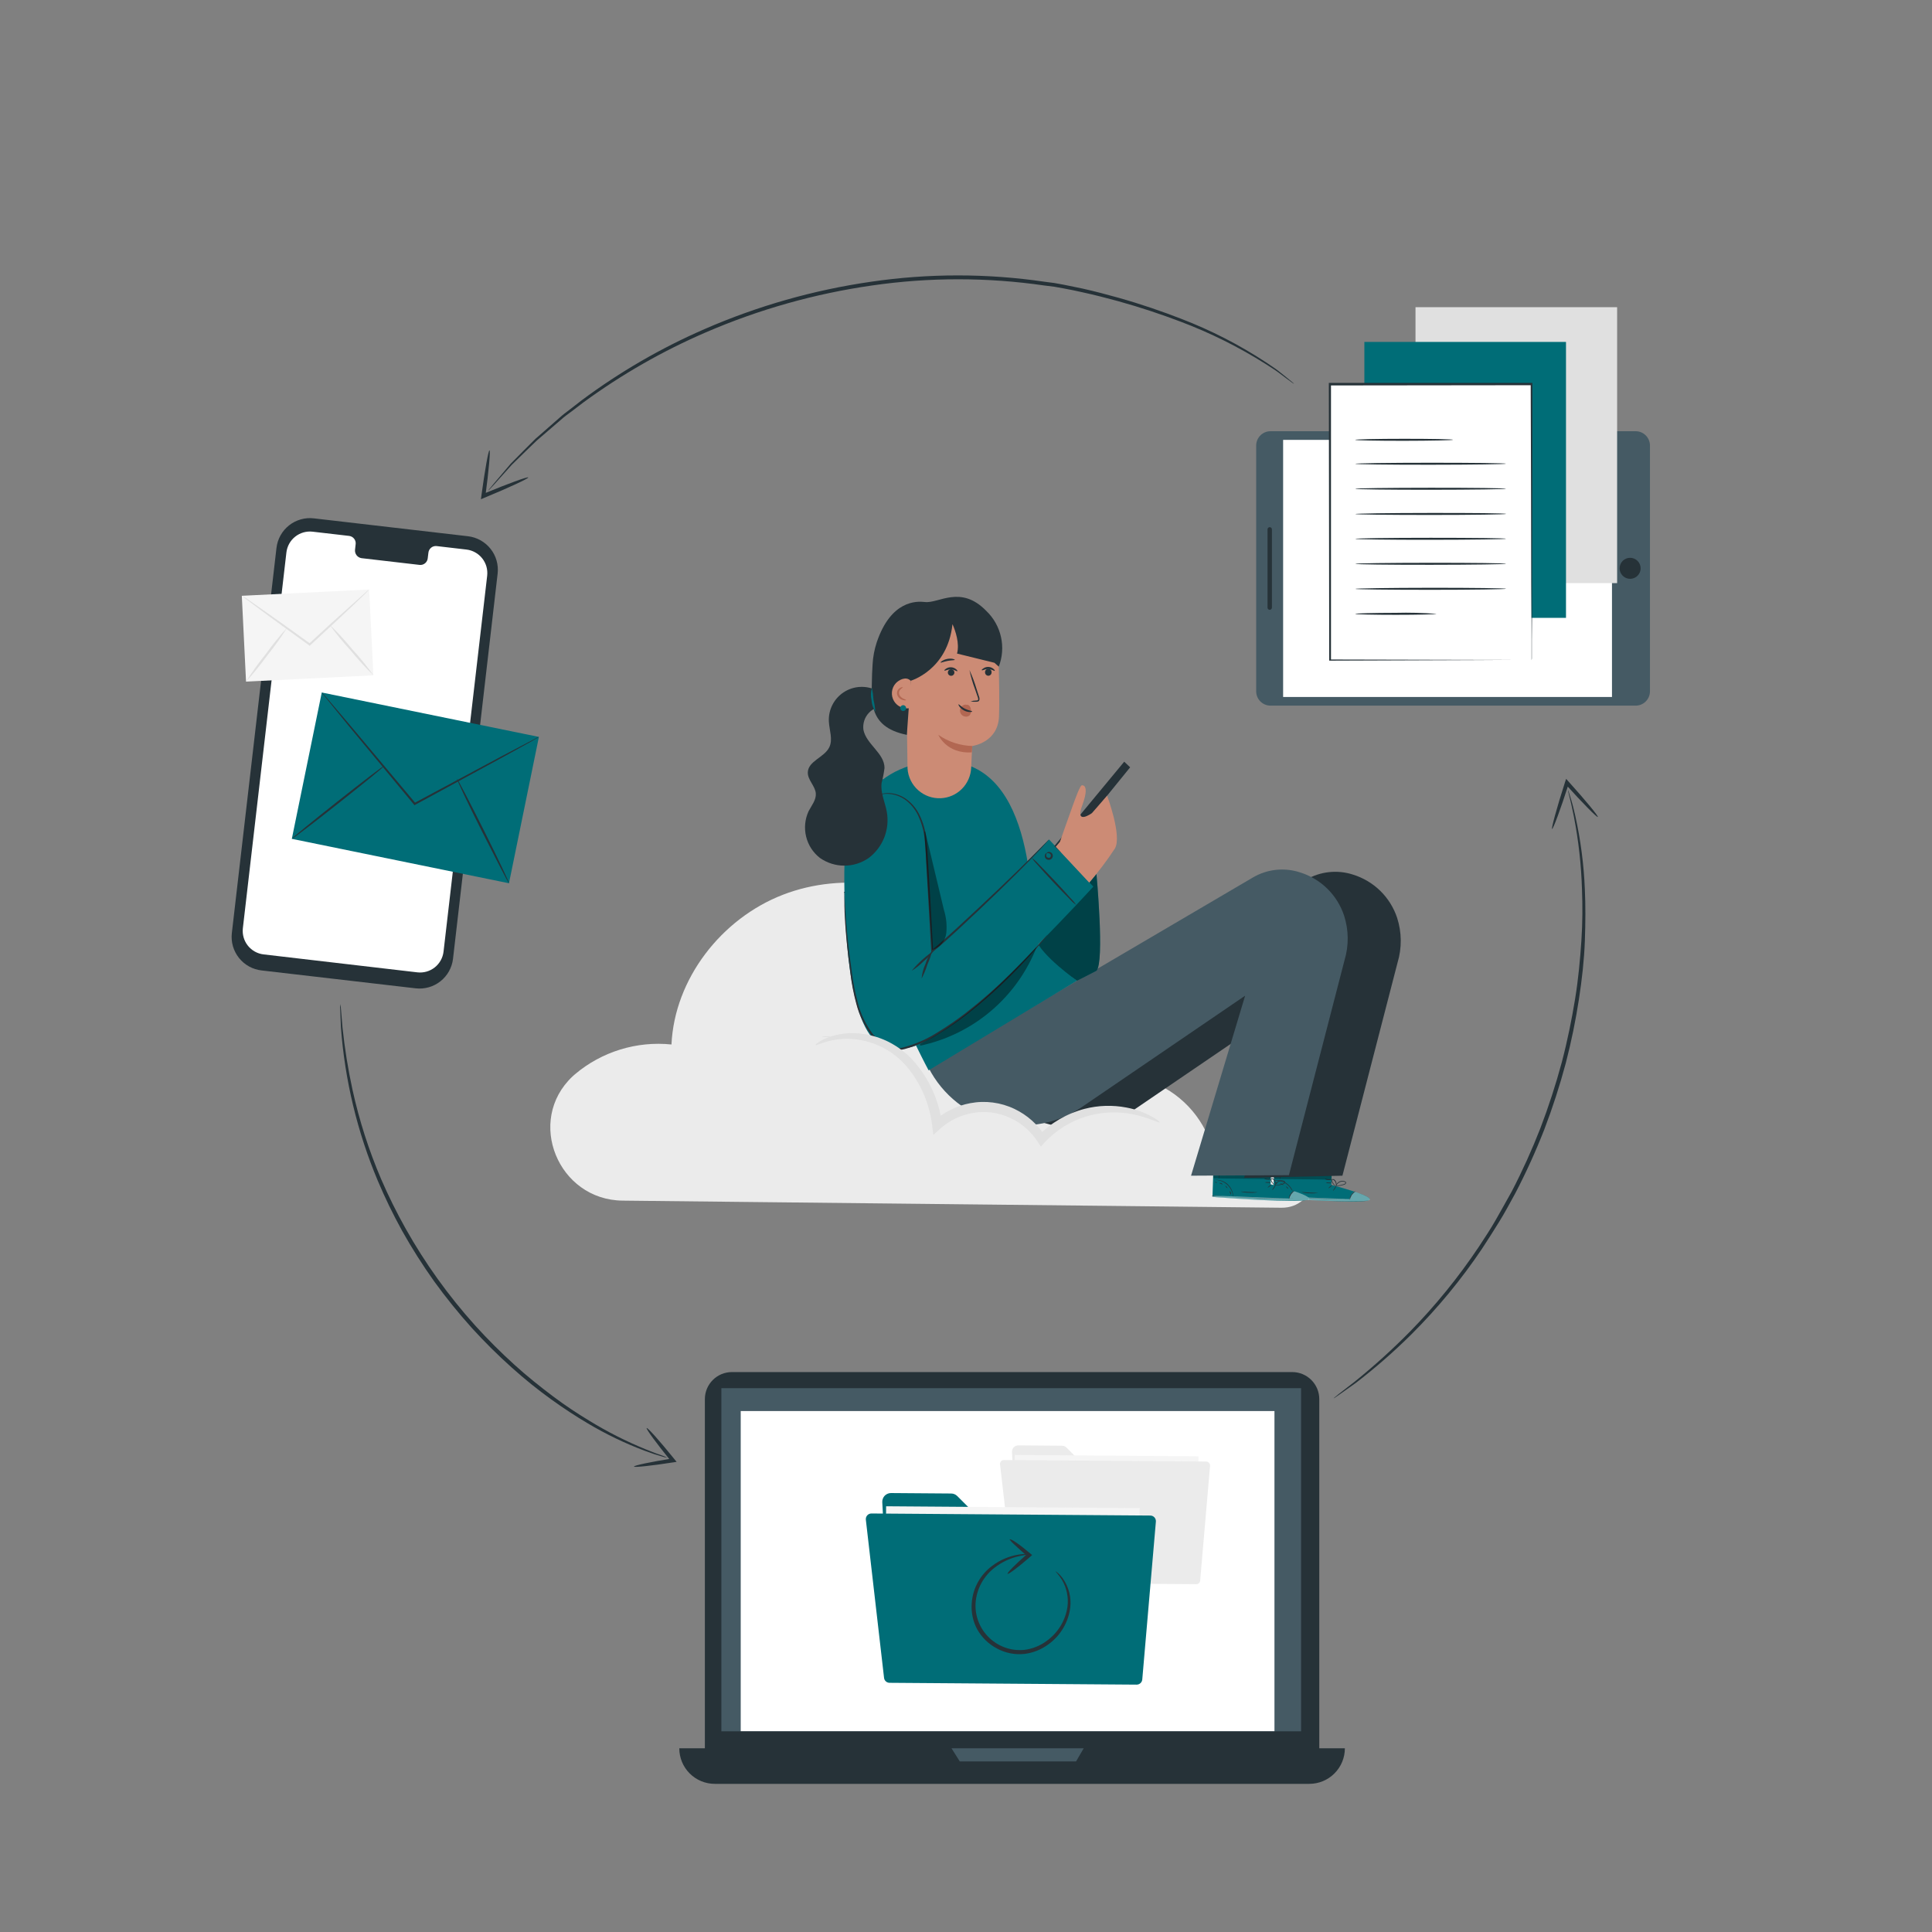 <svg width="106" height="106" viewBox="0 0 106 106" fill="none" xmlns="http://www.w3.org/2000/svg">
<rect x="0" y="0" width="106" height="106" fill="#808080" stroke="none"/>
<path d="M68.921 24.446V37.929C68.921 38.363 69.273 38.715 69.708 38.715H89.74C90.174 38.715 90.526 38.363 90.526 37.929V24.446C90.526 24.011 90.174 23.659 89.74 23.659H69.708C69.273 23.659 68.921 24.011 68.921 24.446Z" fill="#455A64"/>
<path d="M70.399 24.134V38.24H88.442V24.134H70.399Z" fill="white"/>
<path d="M89.971 31.4C90.092 31.106 89.951 30.769 89.657 30.648C89.362 30.527 89.025 30.667 88.904 30.962C88.783 31.257 88.924 31.593 89.219 31.715C89.513 31.835 89.85 31.695 89.971 31.4Z" fill="#263238"/>
<path d="M69.784 29.044V33.339C69.784 33.371 69.77 33.401 69.748 33.423C69.725 33.445 69.695 33.458 69.663 33.458C69.632 33.458 69.602 33.445 69.579 33.423C69.557 33.401 69.544 33.37 69.544 33.339V29.044C69.544 29.028 69.547 29.012 69.553 28.998C69.559 28.983 69.567 28.97 69.579 28.959C69.59 28.947 69.603 28.938 69.617 28.932C69.632 28.926 69.647 28.923 69.663 28.923C69.695 28.923 69.726 28.936 69.749 28.959C69.771 28.981 69.784 29.012 69.784 29.044Z" fill="#263238"/>
<path d="M88.724 16.854H77.662V31.993H88.724V16.854Z" fill="#E0E0E0"/>
<path d="M85.919 18.76H74.857V33.899H85.919V18.76Z" fill="#006D77"/>
<path d="M84.024 21.085H72.962V36.224H84.024V21.085Z" fill="white"/>
<path d="M84.03 36.22C84.03 36.22 84.03 36.195 84.03 36.146C84.03 36.097 84.03 36.023 84.03 35.934V35.105C84.03 34.382 84.03 33.328 84.016 31.997C84.016 29.332 83.996 25.555 83.982 21.083L84.033 21.134L72.97 21.147L73.025 21.092V36.231L72.981 36.184L81.014 36.203H83.25H83.838C83.973 36.203 84.049 36.203 84.049 36.203H83.855H83.274L81.048 36.216L72.992 36.246H72.928V36.201C72.928 31.961 72.913 26.716 72.907 21.062V21.007H72.962H84.024H84.075V21.058C84.075 25.542 84.062 29.326 84.058 32.004C84.058 33.331 84.058 34.38 84.045 35.101C84.045 35.457 84.045 35.737 84.045 35.919C84.045 36.008 84.045 36.078 84.045 36.131C84.043 36.161 84.038 36.191 84.03 36.22Z" fill="#263238"/>
<path d="M79.725 24.128C79.725 24.157 78.52 24.183 77.037 24.185C75.552 24.187 74.348 24.162 74.348 24.132C74.348 24.102 75.552 24.075 77.037 24.075C78.52 24.075 79.725 24.096 79.725 24.128Z" fill="#263238"/>
<path d="M82.633 25.44C82.633 25.472 80.778 25.497 78.491 25.499C76.203 25.502 74.35 25.476 74.35 25.446C74.35 25.417 76.203 25.389 78.491 25.389C80.778 25.389 82.633 25.41 82.633 25.44Z" fill="#263238"/>
<path d="M82.633 26.814C82.633 26.844 80.781 26.869 78.493 26.871C76.206 26.873 74.35 26.85 74.35 26.818C74.35 26.786 76.206 26.763 78.493 26.761C80.781 26.759 82.633 26.782 82.633 26.814Z" fill="#263238"/>
<path d="M82.635 28.196C82.635 28.226 80.781 28.253 78.493 28.253C76.206 28.253 74.353 28.232 74.353 28.202C74.353 28.173 76.206 28.145 78.493 28.143C80.781 28.141 82.635 28.156 82.635 28.196Z" fill="#263238"/>
<path d="M82.635 29.557C82.635 29.589 80.783 29.614 78.495 29.616C76.208 29.619 74.353 29.593 74.353 29.563C74.353 29.534 76.208 29.506 78.495 29.506C80.783 29.506 82.635 29.527 82.635 29.557Z" fill="#263238"/>
<path d="M82.638 30.931C82.638 30.96 80.783 30.986 78.495 30.988C76.208 30.99 74.355 30.967 74.355 30.935C74.355 30.903 76.208 30.88 78.495 30.878C80.783 30.876 82.638 30.899 82.638 30.931Z" fill="#263238"/>
<path d="M82.638 32.302C82.638 32.332 80.785 32.36 78.497 32.36C76.21 32.36 74.355 32.338 74.355 32.309C74.355 32.279 76.21 32.252 78.497 32.249C80.785 32.247 82.638 32.273 82.638 32.302Z" fill="#263238"/>
<path d="M78.809 33.678C78.809 33.708 77.812 33.733 76.583 33.733C75.353 33.733 74.355 33.71 74.355 33.681C74.355 33.651 75.353 33.625 76.583 33.623C77.325 33.604 78.068 33.623 78.809 33.678Z" fill="#263238"/>
<path d="M70.897 75.279H40.159C39.338 75.279 38.673 75.944 38.673 76.765V96.085C38.673 96.906 39.338 97.571 40.159 97.571H70.897C71.718 97.571 72.383 96.906 72.383 96.085V76.765C72.383 75.944 71.718 75.279 70.897 75.279Z" fill="#263238"/>
<path d="M71.836 97.872H39.22C38.964 97.872 38.71 97.822 38.473 97.724C38.236 97.626 38.021 97.482 37.84 97.301C37.659 97.12 37.515 96.905 37.417 96.668C37.32 96.431 37.269 96.178 37.27 95.921H73.787C73.787 96.439 73.581 96.935 73.215 97.3C72.85 97.666 72.353 97.872 71.836 97.872Z" fill="#263238"/>
<path d="M71.385 76.163H39.578V94.989H71.385V76.163Z" fill="#455A64"/>
<path d="M52.205 95.921L52.659 96.642H59.038L59.458 95.921H52.205Z" fill="#455A64"/>
<path d="M69.924 77.418H40.64V94.982H69.924V77.418Z" fill="white"/>
<path d="M55.523 79.665L55.803 84.8C55.807 84.888 55.845 84.971 55.909 85.032C55.973 85.093 56.058 85.126 56.146 85.126L65.368 85.194C65.415 85.195 65.461 85.187 65.504 85.17C65.547 85.153 65.587 85.127 65.62 85.094C65.652 85.061 65.678 85.022 65.696 84.978C65.713 84.935 65.721 84.889 65.72 84.842L65.75 80.852C65.75 80.807 65.741 80.762 65.724 80.72C65.707 80.677 65.681 80.639 65.649 80.607C65.617 80.574 65.579 80.549 65.537 80.531C65.495 80.514 65.45 80.505 65.404 80.505H59.733C59.641 80.503 59.553 80.467 59.487 80.403L58.512 79.419C58.447 79.356 58.359 79.32 58.268 79.32L55.877 79.301C55.829 79.3 55.782 79.309 55.738 79.327C55.694 79.345 55.654 79.372 55.621 79.406C55.587 79.44 55.562 79.481 55.545 79.525C55.528 79.57 55.52 79.618 55.523 79.665Z" fill="#EBEBEB"/>
<path d="M65.754 79.901L55.676 79.827L55.632 85.85L65.71 85.924L65.754 79.901Z" fill="#F5F5F5"/>
<path d="M54.87 80.363L55.593 86.649C55.597 86.702 55.621 86.751 55.66 86.788C55.7 86.824 55.751 86.844 55.805 86.844L65.625 86.916C65.653 86.918 65.682 86.913 65.71 86.903C65.737 86.894 65.762 86.878 65.783 86.858C65.804 86.838 65.821 86.814 65.832 86.788C65.844 86.761 65.849 86.733 65.849 86.704L66.39 80.428C66.392 80.399 66.388 80.369 66.379 80.34C66.37 80.312 66.355 80.286 66.335 80.263C66.315 80.24 66.291 80.222 66.264 80.209C66.237 80.196 66.208 80.188 66.178 80.187L55.092 80.106C55.06 80.104 55.027 80.109 54.996 80.122C54.966 80.134 54.938 80.154 54.917 80.179C54.895 80.204 54.88 80.233 54.872 80.265C54.863 80.297 54.863 80.331 54.87 80.363Z" fill="#EBEBEB"/>
<path d="M48.406 82.419L48.792 89.494C48.798 89.615 48.851 89.729 48.939 89.813C49.026 89.897 49.143 89.944 49.265 89.945L61.995 90.038C62.058 90.039 62.12 90.027 62.178 90.004C62.236 89.98 62.289 89.946 62.334 89.902C62.378 89.858 62.414 89.806 62.438 89.748C62.463 89.69 62.476 89.628 62.476 89.566L62.517 84.054C62.517 83.991 62.505 83.928 62.482 83.87C62.458 83.811 62.423 83.758 62.379 83.714C62.334 83.669 62.281 83.633 62.223 83.609C62.165 83.585 62.103 83.573 62.04 83.573H54.211C54.084 83.572 53.963 83.522 53.873 83.433L52.521 82.082C52.477 82.038 52.426 82.003 52.369 81.979C52.311 81.955 52.25 81.942 52.188 81.942L48.887 81.917C48.822 81.916 48.758 81.929 48.698 81.955C48.638 81.98 48.584 82.017 48.538 82.064C48.493 82.112 48.459 82.167 48.436 82.228C48.413 82.289 48.403 82.354 48.406 82.419Z" fill="#006D77"/>
<path d="M62.528 82.744L48.617 82.642L48.556 90.954L62.467 91.056L62.528 82.744Z" fill="#F5F5F5"/>
<path d="M47.505 83.38L48.504 92.057C48.512 92.131 48.547 92.2 48.603 92.25C48.659 92.3 48.732 92.328 48.807 92.328L62.362 92.428C62.44 92.428 62.514 92.399 62.572 92.347C62.629 92.295 62.664 92.223 62.671 92.146L63.418 83.484C63.421 83.441 63.416 83.399 63.402 83.359C63.388 83.318 63.367 83.282 63.338 83.25C63.309 83.219 63.274 83.194 63.236 83.177C63.197 83.16 63.155 83.151 63.112 83.151L47.812 83.038C47.769 83.038 47.726 83.047 47.686 83.064C47.647 83.082 47.611 83.108 47.582 83.14C47.553 83.172 47.531 83.21 47.518 83.252C47.505 83.293 47.5 83.337 47.505 83.38Z" fill="#006D77"/>
<path d="M57.918 86.214C57.918 86.214 57.967 86.237 58.041 86.303C58.152 86.4 58.249 86.51 58.332 86.632C58.641 87.085 58.779 87.633 58.722 88.179C58.674 88.582 58.544 88.971 58.338 89.321C58.133 89.671 57.857 89.975 57.528 90.212C57.14 90.502 56.684 90.685 56.203 90.744C55.683 90.798 55.158 90.694 54.698 90.445C54.236 90.203 53.855 89.83 53.604 89.373C53.378 88.943 53.278 88.458 53.314 87.974C53.341 87.538 53.47 87.116 53.691 86.74C53.883 86.415 54.138 86.131 54.442 85.907C54.877 85.579 55.387 85.367 55.926 85.287C56.069 85.265 56.215 85.254 56.36 85.256C56.46 85.256 56.511 85.256 56.511 85.273C56.511 85.29 56.299 85.294 55.94 85.372C55.431 85.481 54.954 85.706 54.545 86.029C54.267 86.249 54.033 86.522 53.859 86.831C53.66 87.185 53.546 87.579 53.524 87.984C53.508 88.332 53.567 88.679 53.697 89.002C53.826 89.325 54.023 89.617 54.275 89.857C54.527 90.098 54.827 90.282 55.155 90.397C55.484 90.512 55.833 90.555 56.18 90.524C56.624 90.473 57.047 90.307 57.407 90.043C57.719 89.823 57.982 89.543 58.182 89.219C58.381 88.894 58.512 88.533 58.567 88.156C58.634 87.641 58.526 87.118 58.26 86.672C58.067 86.362 57.904 86.229 57.918 86.214Z" fill="#263238"/>
<path d="M55.391 84.465C55.436 84.384 55.949 84.743 56.532 85.237L56.629 85.317L56.534 85.402L56.462 85.466C55.849 85.998 55.321 86.392 55.281 86.347C55.241 86.303 55.705 85.832 56.316 85.298L56.388 85.237V85.404C56.097 85.154 55.843 84.923 55.663 84.753C55.561 84.668 55.47 84.571 55.391 84.465Z" fill="#263238"/>
<path d="M22.807 54.225L14.354 53.244C14.113 53.217 13.878 53.143 13.665 53.025C13.452 52.908 13.264 52.749 13.113 52.559C12.961 52.369 12.848 52.15 12.78 51.917C12.713 51.683 12.693 51.438 12.72 51.196L15.169 30.064C15.197 29.822 15.272 29.588 15.39 29.376C15.509 29.163 15.668 28.976 15.859 28.825C16.049 28.674 16.268 28.563 16.502 28.497C16.736 28.43 16.981 28.411 17.223 28.44L25.675 29.421C26.163 29.478 26.608 29.725 26.913 30.11C27.219 30.494 27.359 30.984 27.303 31.471L24.855 52.604C24.798 53.09 24.55 53.534 24.166 53.838C23.782 54.142 23.294 54.282 22.807 54.225Z" fill="#263238"/>
<path d="M25.588 30.151L23.95 29.96C23.896 29.955 23.842 29.96 23.791 29.976C23.739 29.991 23.692 30.017 23.65 30.052C23.609 30.086 23.575 30.128 23.55 30.176C23.525 30.223 23.509 30.275 23.504 30.329L23.468 30.626C23.464 30.679 23.448 30.731 23.423 30.779C23.398 30.826 23.364 30.869 23.323 30.903C23.281 30.937 23.233 30.963 23.182 30.979C23.131 30.994 23.077 31 23.023 30.994L19.828 30.623C19.722 30.605 19.627 30.547 19.562 30.462C19.497 30.376 19.467 30.268 19.479 30.161L19.512 29.864C19.52 29.811 19.517 29.757 19.503 29.705C19.49 29.653 19.466 29.604 19.433 29.562C19.401 29.519 19.36 29.483 19.314 29.456C19.267 29.429 19.216 29.412 19.163 29.404L18.588 29.337L17.153 29.171C16.983 29.151 16.811 29.166 16.647 29.212C16.483 29.259 16.329 29.338 16.195 29.445C16.061 29.551 15.95 29.683 15.867 29.832C15.785 29.982 15.732 30.146 15.713 30.316L13.324 50.933C13.287 51.274 13.386 51.616 13.599 51.884C13.813 52.152 14.124 52.325 14.465 52.364L22.896 53.348C23.238 53.388 23.581 53.291 23.851 53.078C24.121 52.864 24.295 52.553 24.335 52.212L26.729 31.588C26.748 31.419 26.734 31.247 26.688 31.084C26.641 30.92 26.562 30.767 26.456 30.633C26.351 30.5 26.219 30.388 26.07 30.306C25.921 30.223 25.758 30.17 25.588 30.151Z" fill="white"/>
<path d="M20.254 32.344L13.267 32.688L13.499 37.397L20.486 37.053L20.254 32.344Z" fill="#F5F5F5"/>
<path d="M20.255 32.343C20.18 32.433 20.099 32.518 20.013 32.597L19.324 33.257C18.739 33.81 17.927 34.569 17.019 35.406L16.988 35.438L16.96 35.404L16.907 35.368C15.896 34.639 14.984 33.973 14.327 33.488L13.551 32.907C13.453 32.839 13.361 32.764 13.275 32.682C13.381 32.736 13.482 32.8 13.576 32.871L14.371 33.424C15.041 33.892 15.959 34.548 16.973 35.279L17.024 35.315H16.954C17.859 34.478 18.681 33.727 19.286 33.195L19.998 32.559C20.078 32.48 20.164 32.408 20.255 32.343Z" fill="#E0E0E0"/>
<path d="M13.5 37.397C13.83 36.871 14.192 36.365 14.584 35.883C14.945 35.379 15.336 34.896 15.754 34.437C15.423 34.963 15.061 35.468 14.67 35.951C14.308 36.455 13.918 36.938 13.5 37.397Z" fill="#E0E0E0"/>
<path d="M18.075 34.263C18.517 34.689 18.933 35.141 19.322 35.616C19.738 36.069 20.127 36.547 20.486 37.047C20.044 36.619 19.628 36.165 19.239 35.688C18.823 35.237 18.434 34.761 18.075 34.263Z" fill="#E0E0E0"/>
<path d="M17.654 37.994L16.011 46.023L27.925 48.46L29.567 40.431L17.654 37.994Z" fill="#006D77"/>
<path d="M29.568 40.431C29.526 40.462 29.481 40.489 29.434 40.513L29.044 40.738L27.594 41.539L22.779 44.156L22.741 44.177L22.712 44.143L22.642 44.058L19.097 39.784L18.037 38.48L17.751 38.124C17.715 38.084 17.684 38.039 17.657 37.993C17.698 38.028 17.735 38.067 17.768 38.109L18.069 38.453C18.336 38.764 18.705 39.201 19.16 39.735L22.731 43.988L22.801 44.073L22.733 44.058L27.56 41.472L29.023 40.704L29.424 40.492C29.469 40.467 29.518 40.446 29.568 40.431Z" fill="#263238"/>
<path d="M16.012 46.023C15.993 46 17.113 45.082 18.514 43.975C19.915 42.869 21.058 41.989 21.088 42.012C21.117 42.035 19.985 42.953 18.584 44.062C17.183 45.171 16.029 46.049 16.012 46.023Z" fill="#263238"/>
<path d="M25.067 42.722C25.094 42.708 25.758 43.982 26.551 45.565C27.344 47.149 27.956 48.446 27.929 48.461C27.901 48.476 27.24 47.189 26.445 45.616C25.65 44.043 25.041 42.735 25.067 42.722Z" fill="#263238"/>
<path d="M70.306 66.263C72.214 66.284 72.801 63.649 71.048 62.892L71.005 62.875C70.291 62.583 69.517 62.465 68.748 62.532C67.979 62.599 67.238 62.849 66.585 63.261C66.384 62.408 65.984 61.615 65.418 60.946C64.852 60.277 64.136 59.751 63.329 59.411C62.522 59.071 61.645 58.926 60.771 58.989C59.898 59.052 59.051 59.32 58.3 59.771C57.954 56.18 56.133 52.705 53.212 50.579C50.291 48.453 46.309 47.789 42.945 49.095C39.58 50.401 37.009 53.704 36.841 57.306C35.895 57.209 34.939 57.303 34.03 57.583C33.121 57.863 32.277 58.323 31.55 58.936C31.503 58.974 31.459 59.014 31.412 59.059C28.836 61.484 30.619 65.843 34.168 65.873L70.306 66.263Z" fill="#EBEBEB"/>
<path d="M45.353 56.897C45.261 56.904 45.167 56.896 45.078 56.873C45.26 56.845 45.446 56.845 45.629 56.873C45.539 56.896 45.446 56.904 45.353 56.897Z" fill="#E0E0E0"/>
<path d="M73.047 65.012L73.083 63.331L69.937 63.24L69.856 65.699L70.049 65.716C70.916 65.79 74.463 66.028 75.05 65.869C75.703 65.691 73.047 65.012 73.047 65.012Z" fill="#006D77"/>
<g opacity="0.4">
<path d="M74.342 65.389C74.342 65.389 75.273 65.686 75.15 65.837C75.027 65.987 71.436 65.883 69.85 65.699V65.629L74.039 65.786C74.039 65.786 74.16 65.391 74.342 65.389Z" fill="white"/>
</g>
<path d="M69.814 65.625H69.867L70.022 65.638L70.594 65.68C71.075 65.71 71.743 65.746 72.481 65.767C73.218 65.788 73.886 65.794 74.372 65.792H74.944H75.099H75.154H75.099H74.944H74.372C73.888 65.792 73.221 65.779 72.483 65.756C71.745 65.733 71.077 65.705 70.594 65.68L70.024 65.65H69.867L69.814 65.625Z" fill="#263238"/>
<path d="M74.049 65.835C74.079 65.741 74.118 65.651 74.166 65.565C74.228 65.486 74.299 65.415 74.378 65.353C74.279 65.385 74.195 65.453 74.145 65.544C74.078 65.626 74.044 65.729 74.049 65.835Z" fill="#263238"/>
<path d="M73.14 65.336C73.14 65.336 73.195 65.29 73.242 65.22C73.288 65.15 73.322 65.086 73.314 65.08C73.305 65.073 73.259 65.126 73.21 65.199C73.161 65.271 73.127 65.332 73.14 65.336Z" fill="#263238"/>
<path d="M72.886 65.194C72.886 65.194 72.943 65.171 72.998 65.124C73.053 65.078 73.093 65.033 73.087 65.025C73.081 65.016 73.03 65.048 72.972 65.095C72.915 65.141 72.877 65.188 72.886 65.194Z" fill="#263238"/>
<path d="M72.733 64.893C72.785 64.914 72.841 64.922 72.896 64.919C72.952 64.927 73.008 64.923 73.062 64.906C73.01 64.886 72.954 64.877 72.898 64.88C72.843 64.872 72.786 64.876 72.733 64.893Z" fill="#263238"/>
<path d="M72.682 64.681C72.735 64.719 72.799 64.74 72.864 64.74C72.928 64.752 72.995 64.745 73.055 64.721C72.994 64.709 72.931 64.703 72.869 64.702C72.807 64.689 72.745 64.682 72.682 64.681Z" fill="#263238"/>
<path d="M73.25 65.065C73.32 65.078 73.392 65.078 73.462 65.065C73.534 65.057 73.605 65.043 73.674 65.022C73.718 65.012 73.76 64.996 73.799 64.976C73.823 64.962 73.841 64.94 73.85 64.914C73.853 64.899 73.853 64.884 73.848 64.869C73.843 64.855 73.834 64.842 73.823 64.832C73.746 64.791 73.659 64.779 73.574 64.796C73.49 64.814 73.415 64.86 73.361 64.927C73.327 64.966 73.303 65.011 73.29 65.061C73.286 65.079 73.286 65.098 73.29 65.116C73.311 65.054 73.344 64.996 73.386 64.946C73.434 64.895 73.495 64.857 73.562 64.838C73.642 64.814 73.729 64.822 73.804 64.861C73.835 64.887 73.82 64.923 73.784 64.944C73.748 64.963 73.71 64.978 73.67 64.989C73.601 65.011 73.53 65.028 73.458 65.037C73.327 65.061 73.25 65.059 73.25 65.065Z" fill="#263238"/>
<path d="M73.303 65.084C73.328 65.042 73.338 64.993 73.331 64.944C73.325 64.891 73.308 64.84 73.28 64.794C73.263 64.764 73.239 64.738 73.211 64.719C73.182 64.7 73.149 64.689 73.115 64.686C73.094 64.69 73.075 64.702 73.063 64.719C73.051 64.736 73.046 64.758 73.049 64.779C73.052 64.811 73.063 64.842 73.081 64.87C73.106 64.915 73.136 64.957 73.172 64.995C73.202 65.033 73.242 65.062 73.286 65.08C73.286 65.08 73.246 65.042 73.193 64.976C73.161 64.938 73.133 64.897 73.11 64.853C73.085 64.808 73.068 64.732 73.11 64.724C73.153 64.715 73.212 64.772 73.242 64.815C73.269 64.854 73.287 64.899 73.295 64.946C73.3 64.992 73.303 65.038 73.303 65.084Z" fill="#263238"/>
<path d="M69.903 64.766C69.903 64.766 69.992 64.766 70.134 64.781C70.319 64.806 70.493 64.883 70.636 65.004C70.779 65.124 70.884 65.283 70.939 65.461C70.961 65.536 70.979 65.612 70.992 65.688C70.996 65.667 70.996 65.646 70.992 65.625C70.988 65.567 70.978 65.509 70.963 65.453C70.911 65.267 70.805 65.101 70.657 64.976C70.51 64.852 70.328 64.774 70.136 64.753C70.078 64.748 70.02 64.748 69.962 64.753C69.942 64.754 69.922 64.758 69.903 64.766Z" fill="#263238"/>
<path d="M70.267 63.464C70.239 63.679 70.223 63.895 70.221 64.111C70.209 64.323 70.209 64.535 70.221 64.747C70.249 64.536 70.265 64.324 70.267 64.111C70.28 63.896 70.28 63.68 70.267 63.464Z" fill="#263238"/>
<path d="M71.402 65.41C71.551 65.451 71.705 65.471 71.859 65.47C72.014 65.483 72.169 65.475 72.322 65.447C72.322 65.447 72.11 65.447 71.862 65.432C71.614 65.417 71.404 65.4 71.402 65.41Z" fill="#263238"/>
<path d="M70.785 65.391C70.785 65.391 70.802 65.436 70.821 65.485C70.84 65.534 70.85 65.574 70.861 65.574C70.872 65.574 70.878 65.525 70.861 65.47C70.844 65.415 70.793 65.385 70.785 65.391Z" fill="#263238"/>
<path d="M70.562 65.097C70.562 65.097 70.573 65.137 70.605 65.171C70.636 65.205 70.668 65.226 70.677 65.22C70.685 65.213 70.664 65.179 70.632 65.143C70.6 65.107 70.568 65.084 70.562 65.097Z" fill="#263238"/>
<path d="M70.234 64.955C70.234 64.965 70.276 64.965 70.323 64.982C70.369 64.999 70.401 65.027 70.409 65.02C70.418 65.014 70.392 64.968 70.335 64.948C70.278 64.929 70.229 64.944 70.234 64.955Z" fill="#263238"/>
<path d="M69.998 64.885C69.998 64.896 70.011 64.911 70.037 64.924C70.063 64.937 70.089 64.935 70.093 64.924C70.097 64.913 70.078 64.896 70.052 64.885C70.026 64.874 70.002 64.872 69.998 64.885Z" fill="#263238"/>
<path opacity="0.3" d="M69.909 64.681L73.055 64.722L73.062 64.342L69.89 64.482L69.909 64.681Z" fill="black"/>
<path d="M69.714 64.978L69.752 63.299L66.604 63.208L66.523 65.665L66.719 65.684C67.586 65.756 71.132 65.993 71.718 65.834C72.371 65.656 69.714 64.978 69.714 64.978Z" fill="#006D77"/>
<g opacity="0.4">
<path d="M71.02 65.358C71.02 65.358 71.948 65.654 71.828 65.805C71.707 65.956 68.114 65.852 66.528 65.665V65.595L70.719 65.754C70.719 65.754 70.827 65.36 71.02 65.358Z" fill="white"/>
</g>
<path d="M66.481 65.593H66.536L66.691 65.608L67.261 65.648C67.745 65.68 68.412 65.714 69.15 65.737C69.888 65.76 70.556 65.764 71.039 65.762H71.612H71.768C71.786 65.766 71.804 65.766 71.821 65.762H71.768H71.612H71.039C70.556 65.762 69.888 65.748 69.15 65.726C68.412 65.705 67.747 65.673 67.263 65.65L66.691 65.62H66.536L66.481 65.593Z" fill="#263238"/>
<path d="M70.719 65.803C70.747 65.709 70.785 65.619 70.833 65.534C70.893 65.456 70.96 65.385 71.035 65.322C70.936 65.356 70.854 65.424 70.802 65.514C70.74 65.597 70.71 65.7 70.719 65.803Z" fill="#263238"/>
<path d="M69.803 65.296C69.814 65.296 69.858 65.249 69.907 65.177C69.956 65.105 69.988 65.046 69.979 65.04C69.971 65.033 69.924 65.086 69.875 65.156C69.826 65.226 69.795 65.296 69.803 65.296Z" fill="#263238"/>
<path d="M69.553 65.162C69.553 65.162 69.61 65.139 69.665 65.093C69.72 65.046 69.761 64.999 69.754 64.991C69.748 64.982 69.697 65.016 69.642 65.063C69.587 65.109 69.547 65.154 69.553 65.162Z" fill="#263238"/>
<path d="M69.4 64.872C69.452 64.892 69.508 64.901 69.564 64.898C69.619 64.905 69.675 64.901 69.729 64.885C69.677 64.863 69.621 64.854 69.566 64.859C69.51 64.851 69.454 64.855 69.4 64.872Z" fill="#263238"/>
<path d="M69.352 64.66C69.405 64.698 69.469 64.719 69.534 64.719C69.597 64.732 69.663 64.725 69.723 64.698C69.662 64.687 69.6 64.682 69.538 64.681C69.477 64.668 69.414 64.661 69.352 64.66Z" fill="#263238"/>
<path d="M69.92 65.033C69.986 65.046 70.055 65.046 70.121 65.033C70.193 65.027 70.264 65.014 70.333 64.993C70.377 64.982 70.419 64.966 70.458 64.944C70.483 64.931 70.501 64.91 70.511 64.885C70.515 64.87 70.514 64.854 70.509 64.839C70.503 64.824 70.494 64.811 70.481 64.802C70.405 64.762 70.318 64.75 70.233 64.767C70.149 64.785 70.074 64.831 70.019 64.897C69.987 64.937 69.964 64.982 69.949 65.031C69.945 65.049 69.945 65.067 69.949 65.084C69.974 65.023 70.006 64.966 70.047 64.915C70.094 64.862 70.155 64.826 70.223 64.808C70.263 64.796 70.305 64.792 70.346 64.796C70.388 64.8 70.428 64.812 70.465 64.832C70.494 64.855 70.481 64.893 70.445 64.915C70.408 64.933 70.369 64.948 70.329 64.959C70.259 64.98 70.189 64.996 70.117 65.008C69.996 65.029 69.92 65.027 69.92 65.033Z" fill="#263238"/>
<path d="M69.971 65.044C69.971 65.044 70.004 64.997 69.998 64.906C69.993 64.853 69.976 64.801 69.947 64.756C69.931 64.725 69.907 64.7 69.878 64.681C69.849 64.662 69.816 64.651 69.782 64.647C69.761 64.651 69.743 64.663 69.731 64.68C69.718 64.697 69.713 64.718 69.716 64.739C69.721 64.771 69.732 64.802 69.748 64.83C69.773 64.876 69.805 64.918 69.841 64.955C69.871 64.992 69.91 65.022 69.954 65.042C69.954 65.042 69.915 65.004 69.86 64.938C69.83 64.9 69.803 64.858 69.78 64.815C69.754 64.77 69.737 64.694 69.78 64.686C69.822 64.677 69.879 64.734 69.909 64.775C69.936 64.815 69.955 64.86 69.964 64.908C69.971 64.953 69.973 64.999 69.971 65.044Z" fill="#263238"/>
<path d="M66.568 64.732C66.568 64.732 66.659 64.732 66.801 64.747C66.986 64.773 67.16 64.852 67.302 64.972C67.445 65.093 67.55 65.252 67.607 65.43C67.649 65.565 67.651 65.656 67.66 65.656C67.663 65.635 67.663 65.614 67.66 65.593C67.656 65.535 67.646 65.477 67.63 65.421C67.577 65.235 67.471 65.069 67.325 64.942C67.176 64.821 66.994 64.748 66.803 64.73C66.746 64.724 66.687 64.724 66.629 64.73L66.568 64.732Z" fill="#263238"/>
<path d="M66.935 63.433C66.908 63.647 66.893 63.863 66.89 64.079C66.876 64.294 66.876 64.51 66.89 64.726C66.918 64.511 66.933 64.295 66.937 64.079C66.949 63.864 66.949 63.648 66.935 63.433Z" fill="#263238"/>
<path d="M68.071 65.379C68.221 65.417 68.374 65.437 68.529 65.438C68.683 65.45 68.839 65.442 68.991 65.415C68.991 65.402 68.779 65.415 68.531 65.4C68.283 65.385 68.073 65.368 68.071 65.379Z" fill="#263238"/>
<path d="M67.454 65.36C67.454 65.36 67.469 65.404 67.488 65.451C67.507 65.497 67.52 65.542 67.531 65.54C67.541 65.538 67.547 65.491 67.531 65.436C67.513 65.381 67.46 65.351 67.454 65.36Z" fill="#263238"/>
<path d="M67.229 65.063C67.229 65.063 67.242 65.103 67.274 65.137C67.306 65.171 67.338 65.194 67.344 65.186C67.35 65.177 67.333 65.146 67.302 65.112C67.27 65.078 67.238 65.056 67.229 65.063Z" fill="#263238"/>
<path d="M66.901 64.921C66.901 64.921 66.945 64.933 66.99 64.951C67.034 64.967 67.068 64.993 67.077 64.987C67.085 64.98 67.06 64.936 67.005 64.914C66.95 64.893 66.899 64.912 66.901 64.921Z" fill="#263238"/>
<path d="M66.665 64.853C66.665 64.853 66.681 64.879 66.707 64.89C66.733 64.901 66.756 64.903 66.76 64.89C66.765 64.877 66.748 64.864 66.722 64.853C66.696 64.842 66.67 64.842 66.665 64.853Z" fill="#263238"/>
<path opacity="0.3" d="M66.579 64.65L69.723 64.688L69.729 64.31L66.557 64.448L66.579 64.65Z" fill="black"/>
<path d="M53.848 58.724L71.656 48.266C72.041 48.04 72.471 47.898 72.915 47.85C73.359 47.801 73.809 47.848 74.234 47.986C74.796 48.16 75.309 48.466 75.73 48.877C76.151 49.289 76.467 49.796 76.653 50.354C76.911 51.152 76.92 52.009 76.678 52.812L73.653 64.505L68.255 64.628L71.224 54.753L62.392 60.77C61.715 61.259 60.942 61.596 60.123 61.757C59.305 61.919 58.461 61.903 57.65 61.708C56.839 61.514 56.079 61.147 55.423 60.632C54.767 60.117 54.229 59.466 53.848 58.724Z" fill="#263238"/>
<path d="M50.948 58.591L68.745 48.141C69.131 47.915 69.56 47.773 70.004 47.725C70.449 47.677 70.898 47.724 71.323 47.863C71.886 48.037 72.399 48.342 72.819 48.753C73.24 49.165 73.556 49.671 73.742 50.229C74.001 51.027 74.01 51.884 73.767 52.686L70.717 64.476L65.347 64.505L68.315 54.628L59.494 60.645C58.817 61.134 58.043 61.47 57.224 61.632C56.405 61.793 55.561 61.776 54.75 61.581C53.938 61.386 53.179 61.017 52.523 60.501C51.867 59.985 51.33 59.333 50.95 58.591H50.948Z" fill="#455A64"/>
<path d="M60.157 47.948C60.157 47.948 60.611 52.796 60.157 53.261L59.087 53.812L56.689 52.188L60.157 47.948Z" fill="#006D77"/>
<path opacity="0.4" d="M60.157 47.948C60.157 47.948 60.611 52.796 60.157 53.261L59.087 53.812L56.689 52.188L60.157 47.948Z" fill="black"/>
<path d="M52.254 41.789C52.932 41.688 47.089 41.105 46.892 45.985C46.695 50.865 50.948 58.724 50.948 58.724L59.087 53.806C59.087 53.806 57.134 52.434 56.816 51.516C56.521 50.63 57.07 42.33 52.254 41.789Z" fill="#006D77"/>
<path d="M48.459 42.752C48.211 42.813 46.339 44.495 46.324 47.85C46.305 50.517 46.511 56.439 48.332 57.318C49.156 57.717 50.153 57.577 51.24 56.873C54.304 54.893 59.987 48.645 59.987 48.645L57.558 46.059C57.558 46.059 51.251 52.474 50.986 52.239C50.581 51.885 50.643 48.552 50.299 45.523C50.049 43.371 50 42.368 48.459 42.752Z" fill="#006D77"/>
<path d="M57.469 51.304C57.469 51.304 57.469 51.321 57.439 51.349L57.344 51.467C57.259 51.573 57.132 51.726 56.962 51.919C56.625 52.307 56.127 52.858 55.478 53.507C54.718 54.267 53.913 54.98 53.066 55.642C52.565 56.033 52.042 56.395 51.499 56.727C50.921 57.099 50.289 57.38 49.625 57.56C49.451 57.602 49.272 57.618 49.093 57.609C49.002 57.605 48.912 57.589 48.826 57.56C48.742 57.531 48.661 57.495 48.584 57.452C48.282 57.288 48.017 57.064 47.806 56.793C47.421 56.279 47.141 55.694 46.981 55.071C46.831 54.515 46.721 53.948 46.655 53.375C46.583 52.841 46.523 52.343 46.477 51.891C46.381 50.978 46.341 50.236 46.328 49.723C46.328 49.466 46.328 49.267 46.328 49.133C46.328 49.072 46.328 49.021 46.328 48.978C46.322 48.977 46.317 48.973 46.314 48.968C46.31 48.963 46.309 48.957 46.309 48.951C46.31 48.945 46.313 48.939 46.318 48.935C46.323 48.931 46.328 48.928 46.335 48.928C46.341 48.928 46.347 48.931 46.352 48.935C46.356 48.939 46.359 48.945 46.36 48.951C46.361 48.957 46.359 48.963 46.356 48.968C46.352 48.973 46.347 48.977 46.341 48.978V49.133C46.341 49.275 46.356 49.472 46.369 49.723C46.394 50.234 46.445 50.974 46.549 51.883C46.602 52.337 46.666 52.835 46.742 53.367C46.812 53.934 46.923 54.495 47.075 55.046C47.233 55.654 47.508 56.226 47.885 56.729C48.283 57.221 48.908 57.675 49.597 57.456C50.249 57.279 50.87 57.003 51.44 56.64C51.979 56.312 52.499 55.953 52.998 55.565C53.846 54.906 54.654 54.199 55.419 53.445C56.074 52.809 56.581 52.264 56.926 51.885L57.323 51.448L57.427 51.336L57.469 51.304Z" fill="#263238"/>
<path d="M57.558 46.059C57.523 46.107 57.485 46.153 57.444 46.195C57.365 46.282 57.253 46.407 57.1 46.572C56.797 46.897 56.35 47.359 55.784 47.923C55.218 48.487 54.533 49.152 53.759 49.884L52.536 51.029C52.101 51.421 51.666 51.832 51.175 52.228L51.094 52.294V52.186C51.079 51.951 51.064 51.701 51.05 51.446C50.975 50.121 50.901 48.858 50.838 47.709C50.799 47.134 50.793 46.587 50.736 46.083C50.694 45.614 50.569 45.156 50.367 44.73C50.2 44.38 49.947 44.079 49.631 43.854C49.389 43.691 49.11 43.589 48.819 43.56C48.635 43.54 48.449 43.556 48.27 43.606C48.147 43.64 48.088 43.672 48.086 43.666C48.141 43.631 48.201 43.603 48.264 43.585C48.443 43.525 48.633 43.502 48.822 43.515C49.124 43.538 49.416 43.638 49.669 43.804C49.999 44.029 50.265 44.336 50.441 44.694C50.653 45.126 50.785 45.593 50.831 46.072C50.893 46.583 50.903 47.132 50.944 47.704C51.014 48.853 51.088 50.115 51.156 51.442C51.17 51.694 51.185 51.947 51.2 52.182L51.113 52.139C51.588 51.756 52.033 51.338 52.466 50.95L53.693 49.812C54.471 49.084 55.16 48.425 55.733 47.87C56.305 47.314 56.761 46.858 57.072 46.543L57.431 46.18C57.469 46.136 57.512 46.095 57.558 46.059Z" fill="#263238"/>
<path d="M59.05 49.655C58.908 49.552 58.778 49.433 58.663 49.301C58.434 49.072 58.124 48.752 57.785 48.393C57.446 48.035 57.149 47.704 56.937 47.462C56.814 47.34 56.702 47.207 56.604 47.064C56.746 47.168 56.876 47.286 56.992 47.418C57.219 47.645 57.53 47.967 57.867 48.325C58.205 48.684 58.504 49.012 58.715 49.256C58.841 49.377 58.953 49.511 59.05 49.655Z" fill="#263238"/>
<path d="M50.564 53.689C50.589 53.411 50.66 53.139 50.776 52.886C50.856 52.62 50.982 52.37 51.149 52.148C51.082 52.415 50.992 52.675 50.88 52.926C50.798 53.19 50.693 53.445 50.564 53.689Z" fill="#263238"/>
<path d="M50.019 53.261C50.374 52.838 50.785 52.465 51.24 52.152C51.075 52.373 50.883 52.573 50.668 52.746C50.475 52.945 50.257 53.118 50.019 53.261Z" fill="#263238"/>
<path d="M57.427 46.803C57.437 46.816 57.391 46.863 57.401 46.945C57.403 46.967 57.41 46.987 57.422 47.004C57.434 47.022 57.45 47.036 57.469 47.045C57.49 47.058 57.515 47.065 57.54 47.065C57.565 47.065 57.59 47.058 57.611 47.045C57.629 47.028 57.643 47.007 57.65 46.983C57.658 46.959 57.659 46.934 57.653 46.909C57.649 46.889 57.639 46.869 57.624 46.854C57.61 46.838 57.591 46.827 57.571 46.82C57.494 46.791 57.437 46.82 57.429 46.81C57.42 46.799 57.467 46.727 57.59 46.744C57.626 46.751 57.66 46.767 57.688 46.79C57.717 46.814 57.738 46.845 57.751 46.88C57.766 46.924 57.767 46.972 57.754 47.017C57.741 47.062 57.715 47.102 57.679 47.132C57.642 47.16 57.597 47.176 57.55 47.178C57.504 47.179 57.458 47.167 57.418 47.143C57.387 47.122 57.362 47.094 57.345 47.061C57.328 47.028 57.321 46.991 57.323 46.954C57.337 46.82 57.422 46.791 57.427 46.803Z" fill="#263238"/>
<g opacity="0.4">
<path d="M50.488 57.372C51.921 57.068 53.256 56.413 54.373 55.465C55.489 54.517 56.352 53.305 56.884 51.94C54.953 53.961 52.968 56.021 50.475 57.285" fill="black"/>
</g>
<g opacity="0.4">
<path d="M50.757 45.605C51.1 47.046 51.445 48.484 51.789 49.922C51.918 50.333 51.962 50.765 51.919 51.194C51.894 51.407 51.807 51.609 51.669 51.774C51.531 51.938 51.347 52.059 51.141 52.12L50.717 45.648" fill="black"/>
</g>
<path d="M48.124 37.893C47.841 37.744 47.524 37.673 47.205 37.687C46.886 37.7 46.576 37.798 46.307 37.97C46.038 38.143 45.819 38.383 45.673 38.668C45.527 38.952 45.459 39.27 45.476 39.589C45.502 40.066 45.709 40.572 45.497 41.003C45.224 41.558 44.344 41.753 44.321 42.372C44.306 42.796 44.73 43.119 44.76 43.536C44.785 43.89 44.529 44.191 44.365 44.505C44.163 44.94 44.115 45.43 44.227 45.896C44.339 46.362 44.606 46.776 44.984 47.07C45.377 47.346 45.845 47.494 46.325 47.494C46.805 47.494 47.273 47.346 47.666 47.07C48.05 46.779 48.346 46.387 48.52 45.938C48.694 45.489 48.739 45 48.652 44.526C48.554 44.001 48.3 43.49 48.37 42.96C48.441 42.689 48.495 42.413 48.529 42.135C48.529 41.321 47.522 40.835 47.371 40.034C47.35 39.867 47.366 39.697 47.418 39.538C47.47 39.378 47.557 39.231 47.673 39.109C47.789 38.987 47.931 38.893 48.088 38.833C48.246 38.773 48.414 38.749 48.582 38.762" fill="#263238"/>
<path d="M53.284 42.127C53.309 41.491 53.343 40.929 53.343 40.929C53.343 40.929 54.749 40.751 54.81 39.316C54.872 37.88 54.728 34.577 54.728 34.577L52.152 33.335L49.697 35.616L49.792 42.165C49.823 42.621 50.031 43.048 50.373 43.352C50.714 43.657 51.161 43.816 51.618 43.795C52.054 43.775 52.466 43.593 52.774 43.284C53.083 42.975 53.264 42.562 53.284 42.127Z" fill="#CC8B75"/>
<path d="M52.364 36.899C52.364 36.934 52.353 36.969 52.334 36.999C52.314 37.028 52.286 37.051 52.253 37.065C52.22 37.079 52.184 37.082 52.149 37.076C52.114 37.069 52.082 37.052 52.057 37.027C52.032 37.002 52.014 36.97 52.007 36.935C52 36.9 52.003 36.864 52.017 36.831C52.03 36.798 52.053 36.77 52.082 36.75C52.111 36.73 52.146 36.719 52.182 36.718C52.23 36.718 52.276 36.737 52.31 36.771C52.344 36.805 52.363 36.851 52.364 36.899Z" fill="#263238"/>
<path d="M52.525 36.825C52.504 36.85 52.368 36.738 52.177 36.729C51.987 36.721 51.84 36.82 51.821 36.793C51.802 36.765 51.834 36.738 51.895 36.693C51.979 36.634 52.08 36.604 52.182 36.61C52.284 36.614 52.382 36.652 52.459 36.718C52.517 36.769 52.538 36.814 52.525 36.825Z" fill="#263238"/>
<path d="M53.25 38.482C53.352 38.451 53.458 38.435 53.564 38.434C53.613 38.434 53.659 38.421 53.668 38.387C53.673 38.332 53.663 38.277 53.638 38.228L53.498 37.821C53.367 37.476 53.264 37.122 53.189 36.761C53.343 37.096 53.473 37.442 53.577 37.795L53.71 38.205C53.741 38.271 53.748 38.346 53.731 38.417C53.725 38.435 53.715 38.451 53.701 38.464C53.687 38.477 53.669 38.486 53.651 38.491C53.623 38.498 53.595 38.502 53.566 38.502C53.46 38.508 53.354 38.502 53.25 38.482Z" fill="#263238"/>
<path d="M53.343 40.929C52.677 40.911 52.03 40.699 51.482 40.318C51.482 40.318 51.921 41.365 53.32 41.281L53.343 40.929Z" fill="#B26752"/>
<path d="M47.846 36.992C47.846 38.234 47.486 39.865 49.754 40.318L49.966 37.35C49.966 37.35 51.991 36.765 52.256 34.255L52.269 34.268C52.411 34.592 52.661 35.29 52.508 35.858L54.56 36.364L54.798 36.576C54.998 36.057 55.041 35.49 54.919 34.946C54.798 34.403 54.519 33.907 54.117 33.522C52.707 32.067 51.503 33.121 50.746 33.03C50.286 32.975 48.881 32.934 48.103 35.241C47.973 35.635 47.896 36.044 47.874 36.458L47.846 36.992Z" fill="#263238"/>
<path d="M49.971 37.359C49.71 37.073 49.303 37.319 49.15 37.484C49.029 37.615 48.954 37.782 48.937 37.96C48.919 38.138 48.959 38.316 49.052 38.469C49.144 38.622 49.284 38.74 49.45 38.807C49.615 38.874 49.798 38.885 49.971 38.839" fill="#CC8B75"/>
<path d="M49.71 38.408C49.71 38.423 49.646 38.438 49.542 38.408C49.472 38.392 49.407 38.358 49.353 38.311C49.3 38.264 49.258 38.204 49.233 38.137C49.204 38.057 49.208 37.97 49.243 37.893C49.271 37.833 49.315 37.783 49.371 37.749C49.464 37.689 49.534 37.698 49.536 37.711C49.538 37.723 49.483 37.749 49.419 37.81C49.379 37.845 49.349 37.891 49.334 37.943C49.319 37.995 49.32 38.05 49.337 38.101C49.358 38.153 49.39 38.201 49.43 38.241C49.47 38.281 49.517 38.313 49.57 38.334C49.653 38.372 49.712 38.393 49.71 38.408Z" fill="#B26752"/>
<path d="M49.523 38.692C49.484 38.7 49.449 38.722 49.425 38.754C49.401 38.786 49.39 38.826 49.394 38.866C49.397 38.906 49.416 38.943 49.446 38.97C49.475 38.996 49.514 39.011 49.554 39.011C49.594 39.011 49.633 38.996 49.662 38.97C49.692 38.943 49.711 38.906 49.714 38.866C49.718 38.826 49.707 38.786 49.683 38.754C49.659 38.722 49.624 38.7 49.585 38.692" fill="#006D77"/>
<path d="M48.026 39.048C47.905 38.857 47.832 38.639 47.815 38.412C47.766 38.191 47.774 37.96 47.838 37.742C47.883 37.958 47.912 38.177 47.925 38.398C47.977 38.611 48.011 38.829 48.026 39.048Z" fill="#006D77"/>
<path d="M57.846 46.422L61.681 41.79L62.006 42.099L58.215 46.767L57.846 46.422Z" fill="#263238"/>
<path d="M58.154 46.184C58.154 46.184 58.756 44.469 58.892 44.105C59.027 43.74 59.258 43.102 59.352 43.087C59.445 43.072 59.776 43.117 59.371 44.206C58.966 45.296 59.909 44.611 59.909 44.611L60.742 43.657C60.742 43.657 61.578 45.883 61.166 46.559C60.738 47.211 60.268 47.833 59.759 48.423L57.925 46.458L58.154 46.184Z" fill="#CC8B75"/>
<path d="M52.981 38.654C52.922 38.659 52.866 38.678 52.817 38.71C52.768 38.743 52.728 38.787 52.701 38.839C52.676 38.891 52.664 38.949 52.668 39.008C52.672 39.066 52.69 39.122 52.722 39.171C52.755 39.22 52.8 39.259 52.852 39.285C52.904 39.311 52.963 39.323 53.021 39.32C53.091 39.317 53.156 39.288 53.206 39.239C53.242 39.193 53.266 39.139 53.277 39.081C53.288 39.024 53.285 38.965 53.269 38.908C53.259 38.838 53.228 38.773 53.18 38.72C53.156 38.694 53.125 38.677 53.091 38.669C53.057 38.662 53.022 38.664 52.989 38.677" fill="#B26752"/>
<path d="M53.343 39.033C53.343 39.063 53.131 39.105 52.894 38.983C52.657 38.86 52.563 38.656 52.591 38.643C52.618 38.631 52.737 38.781 52.945 38.885C53.153 38.989 53.343 39.008 53.343 39.033Z" fill="#263238"/>
<path d="M54.403 36.888C54.404 36.912 54.4 36.936 54.392 36.958C54.384 36.98 54.371 37.001 54.354 37.018C54.338 37.036 54.318 37.05 54.297 37.059C54.275 37.069 54.251 37.074 54.227 37.075C54.179 37.075 54.133 37.056 54.099 37.022C54.065 36.988 54.046 36.943 54.045 36.895C54.042 36.869 54.045 36.844 54.053 36.82C54.06 36.796 54.073 36.773 54.09 36.755C54.107 36.736 54.128 36.721 54.151 36.711C54.174 36.7 54.199 36.695 54.224 36.695C54.25 36.695 54.275 36.7 54.298 36.711C54.321 36.721 54.342 36.736 54.358 36.755C54.375 36.773 54.388 36.796 54.396 36.82C54.404 36.844 54.406 36.869 54.403 36.895V36.888Z" fill="#263238"/>
<path d="M54.577 36.805C54.554 36.831 54.42 36.718 54.227 36.71C54.035 36.702 53.892 36.801 53.871 36.774C53.85 36.746 53.884 36.718 53.948 36.674C54.03 36.615 54.13 36.586 54.232 36.591C54.334 36.595 54.432 36.633 54.509 36.699C54.569 36.75 54.588 36.795 54.577 36.805Z" fill="#263238"/>
<path d="M52.383 36.199C52.383 36.231 52.201 36.22 51.993 36.261C51.785 36.301 51.624 36.375 51.607 36.349C51.59 36.324 51.739 36.197 51.972 36.152C52.205 36.108 52.389 36.171 52.383 36.199Z" fill="#263238"/>
<path d="M63.645 61.569C62.618 60.964 61.417 60.726 60.238 60.893C59.058 61.06 57.971 61.623 57.153 62.489C56.86 62.023 56.468 61.627 56.005 61.328C55.542 61.03 55.019 60.837 54.473 60.763C53.928 60.688 53.372 60.734 52.846 60.898C52.32 61.062 51.837 61.338 51.429 61.709C51.217 60.144 50.477 58.607 49.203 57.681C47.929 56.755 46.102 56.528 44.751 57.344L42.843 62.135L49.676 64.906L58.72 65.567L63.645 61.569Z" fill="#EBEBEB"/>
<path d="M44.743 57.337C44.728 57.316 44.921 57.126 45.364 56.945C46.007 56.694 46.707 56.62 47.388 56.733C47.867 56.804 48.332 56.951 48.764 57.168C49.266 57.425 49.718 57.769 50.1 58.183C50.972 59.161 51.526 60.381 51.688 61.681L51.236 61.518C51.797 61.008 52.489 60.664 53.235 60.526C54.058 60.37 54.91 60.482 55.665 60.844C56.363 61.178 56.952 61.705 57.361 62.362L56.96 62.322C57.657 61.604 58.537 61.091 59.504 60.838C60.256 60.644 61.042 60.619 61.804 60.766C62.294 60.857 62.767 61.026 63.204 61.266C63.505 61.433 63.645 61.558 63.628 61.58C63.611 61.601 63.445 61.531 63.132 61.414C62.687 61.246 62.223 61.131 61.751 61.071C61.034 60.983 60.307 61.044 59.614 61.249C58.738 61.514 57.947 62.005 57.321 62.673L57.109 62.911L56.928 62.633C56.559 62.068 56.038 61.618 55.425 61.336C54.772 61.029 54.038 60.936 53.329 61.071C52.684 61.191 52.085 61.484 51.594 61.919L51.209 62.267L51.143 61.753C51.003 60.556 50.514 59.425 49.737 58.504C49.403 58.117 49.004 57.791 48.559 57.541C48.171 57.326 47.753 57.172 47.318 57.083C46.687 56.948 46.033 56.966 45.41 57.136C44.989 57.251 44.764 57.373 44.743 57.337Z" fill="#E0E0E0"/>
<path d="M36.614 79.979C36.505 79.964 36.398 79.938 36.294 79.901C36.188 79.869 36.059 79.835 35.909 79.786L35.391 79.604C34.299 79.194 33.245 78.688 32.243 78.09C31.607 77.715 30.929 77.272 30.225 76.765C29.521 76.259 28.794 75.676 28.067 75.023C27.306 74.341 26.58 73.62 25.892 72.865C25.158 72.049 24.468 71.196 23.825 70.308C23.187 69.414 22.598 68.486 22.061 67.528C21.567 66.634 21.12 65.714 20.723 64.772C19.6 62.098 18.919 59.259 18.705 56.367C18.688 55.958 18.675 55.639 18.667 55.417C18.658 55.307 18.658 55.196 18.667 55.086C18.692 55.194 18.707 55.304 18.711 55.415C18.728 55.637 18.756 55.953 18.79 56.358C18.91 57.512 19.094 58.659 19.341 59.793C19.71 61.472 20.236 63.113 20.912 64.694C21.314 65.624 21.764 66.532 22.26 67.416C23.328 69.318 24.604 71.095 26.063 72.716C26.771 73.501 27.496 74.215 28.213 74.868C28.93 75.521 29.655 76.093 30.344 76.613C31.033 77.132 31.707 77.571 32.334 77.95C33.322 78.557 34.358 79.081 35.432 79.519L35.94 79.721L36.318 79.854C36.42 79.888 36.519 79.93 36.614 79.979Z" fill="#263238"/>
<path d="M34.783 80.463C34.783 80.403 35.718 80.204 36.903 80.017L36.835 80.195L36.797 80.149C36.023 79.195 35.432 78.389 35.48 78.351C35.529 78.313 36.193 79.055 36.964 80.011L37 80.055L37.123 80.206L36.932 80.234C35.752 80.42 34.791 80.52 34.783 80.463Z" fill="#263238"/>
<path d="M86.025 43.341C86.025 43.341 86.042 43.371 86.064 43.432C86.085 43.494 86.112 43.589 86.15 43.706C86.189 43.822 86.233 43.977 86.282 44.155C86.331 44.334 86.377 44.543 86.432 44.776C86.725 46.101 86.9 47.449 86.954 48.804C86.994 49.665 86.99 50.609 86.954 51.62C86.918 52.631 86.801 53.708 86.627 54.834C86.454 55.959 86.218 57.13 85.907 58.33C85.577 59.565 85.183 60.782 84.726 61.976C84.26 63.167 83.731 64.332 83.14 65.466C82.841 66.008 82.557 66.547 82.241 67.053C81.925 67.56 81.616 68.052 81.302 68.527C80.174 70.202 78.886 71.764 77.456 73.191C76.493 74.148 75.47 75.043 74.393 75.871L73.494 76.507L73.257 76.67C73.201 76.706 73.174 76.723 73.172 76.719C73.192 76.693 73.217 76.67 73.244 76.651L73.466 76.471L74.34 75.794C75.392 74.944 76.396 74.035 77.346 73.072C78.751 71.638 80.019 70.077 81.135 68.408C81.444 67.933 81.77 67.452 82.061 66.937C82.351 66.422 82.653 65.898 82.947 65.36C83.53 64.236 84.052 63.083 84.512 61.904C84.965 60.718 85.358 59.509 85.688 58.283C86.002 57.092 86.235 55.928 86.418 54.81C86.6 53.693 86.695 52.623 86.763 51.618C86.831 50.613 86.829 49.676 86.797 48.819C86.758 47.467 86.608 46.12 86.35 44.791C86.301 44.556 86.257 44.348 86.218 44.168C86.18 43.988 86.138 43.84 86.108 43.714C86.078 43.589 86.057 43.502 86.042 43.435C86.033 43.404 86.028 43.373 86.025 43.341Z" fill="#263238"/>
<path d="M87.664 44.823C87.62 44.863 86.831 44.062 85.89 43.021L86.076 42.981L86.055 43.044C85.618 44.41 85.207 45.502 85.156 45.483C85.105 45.463 85.406 44.344 85.845 42.979L85.866 42.913L85.926 42.731L86.053 42.873C86.992 43.916 87.709 44.783 87.664 44.823Z" fill="#263238"/>
<path d="M70.999 21.06C70.961 21.041 70.924 21.018 70.891 20.992L70.596 20.776L70.115 20.416C69.924 20.274 69.691 20.136 69.43 19.964C67.958 19.035 66.395 18.258 64.766 17.645C63.736 17.255 62.589 16.867 61.338 16.521C60.713 16.352 60.066 16.182 59.388 16.036C59.05 15.959 58.707 15.887 58.359 15.824C58.185 15.79 58.01 15.758 57.834 15.73L57.293 15.663C54.16 15.209 50.979 15.209 47.846 15.663C44.708 16.111 41.643 16.975 38.732 18.232C36.355 19.257 34.101 20.547 32.012 22.076L31.376 22.561C31.164 22.718 30.952 22.866 30.772 23.034L29.712 23.945L29.466 24.157L29.243 24.369L28.819 24.779L28.084 25.497L27.132 26.557L26.88 26.831C26.852 26.863 26.822 26.892 26.788 26.918C26.809 26.881 26.834 26.847 26.863 26.816L27.098 26.53L28.02 25.442L28.745 24.709L29.169 24.285L29.381 24.073L29.625 23.861L30.685 22.932C30.869 22.76 31.077 22.61 31.285 22.451C31.493 22.292 31.709 22.127 31.921 21.957C34.006 20.405 36.262 19.098 38.645 18.06C41.565 16.786 44.642 15.911 47.795 15.457C50.948 14.995 54.151 14.995 57.304 15.457L57.846 15.527C58.024 15.557 58.203 15.588 58.379 15.624C58.728 15.692 59.074 15.767 59.411 15.836C60.089 15.989 60.74 16.161 61.368 16.337C62.623 16.691 63.772 17.089 64.804 17.49C66.44 18.118 68.004 18.921 69.468 19.884C69.723 20.062 69.958 20.206 70.144 20.354L70.615 20.732L70.901 20.967C70.937 20.995 70.969 21.026 70.999 21.06Z" fill="#263238"/>
<path d="M26.856 24.709C26.916 24.709 26.816 25.839 26.629 27.229L26.479 27.113L26.54 27.087C27.865 26.538 28.959 26.14 28.983 26.195C29.006 26.25 27.95 26.742 26.625 27.291L26.564 27.316L26.386 27.391L26.411 27.2C26.6 25.809 26.797 24.702 26.856 24.709Z" fill="#263238"/>
</svg>
